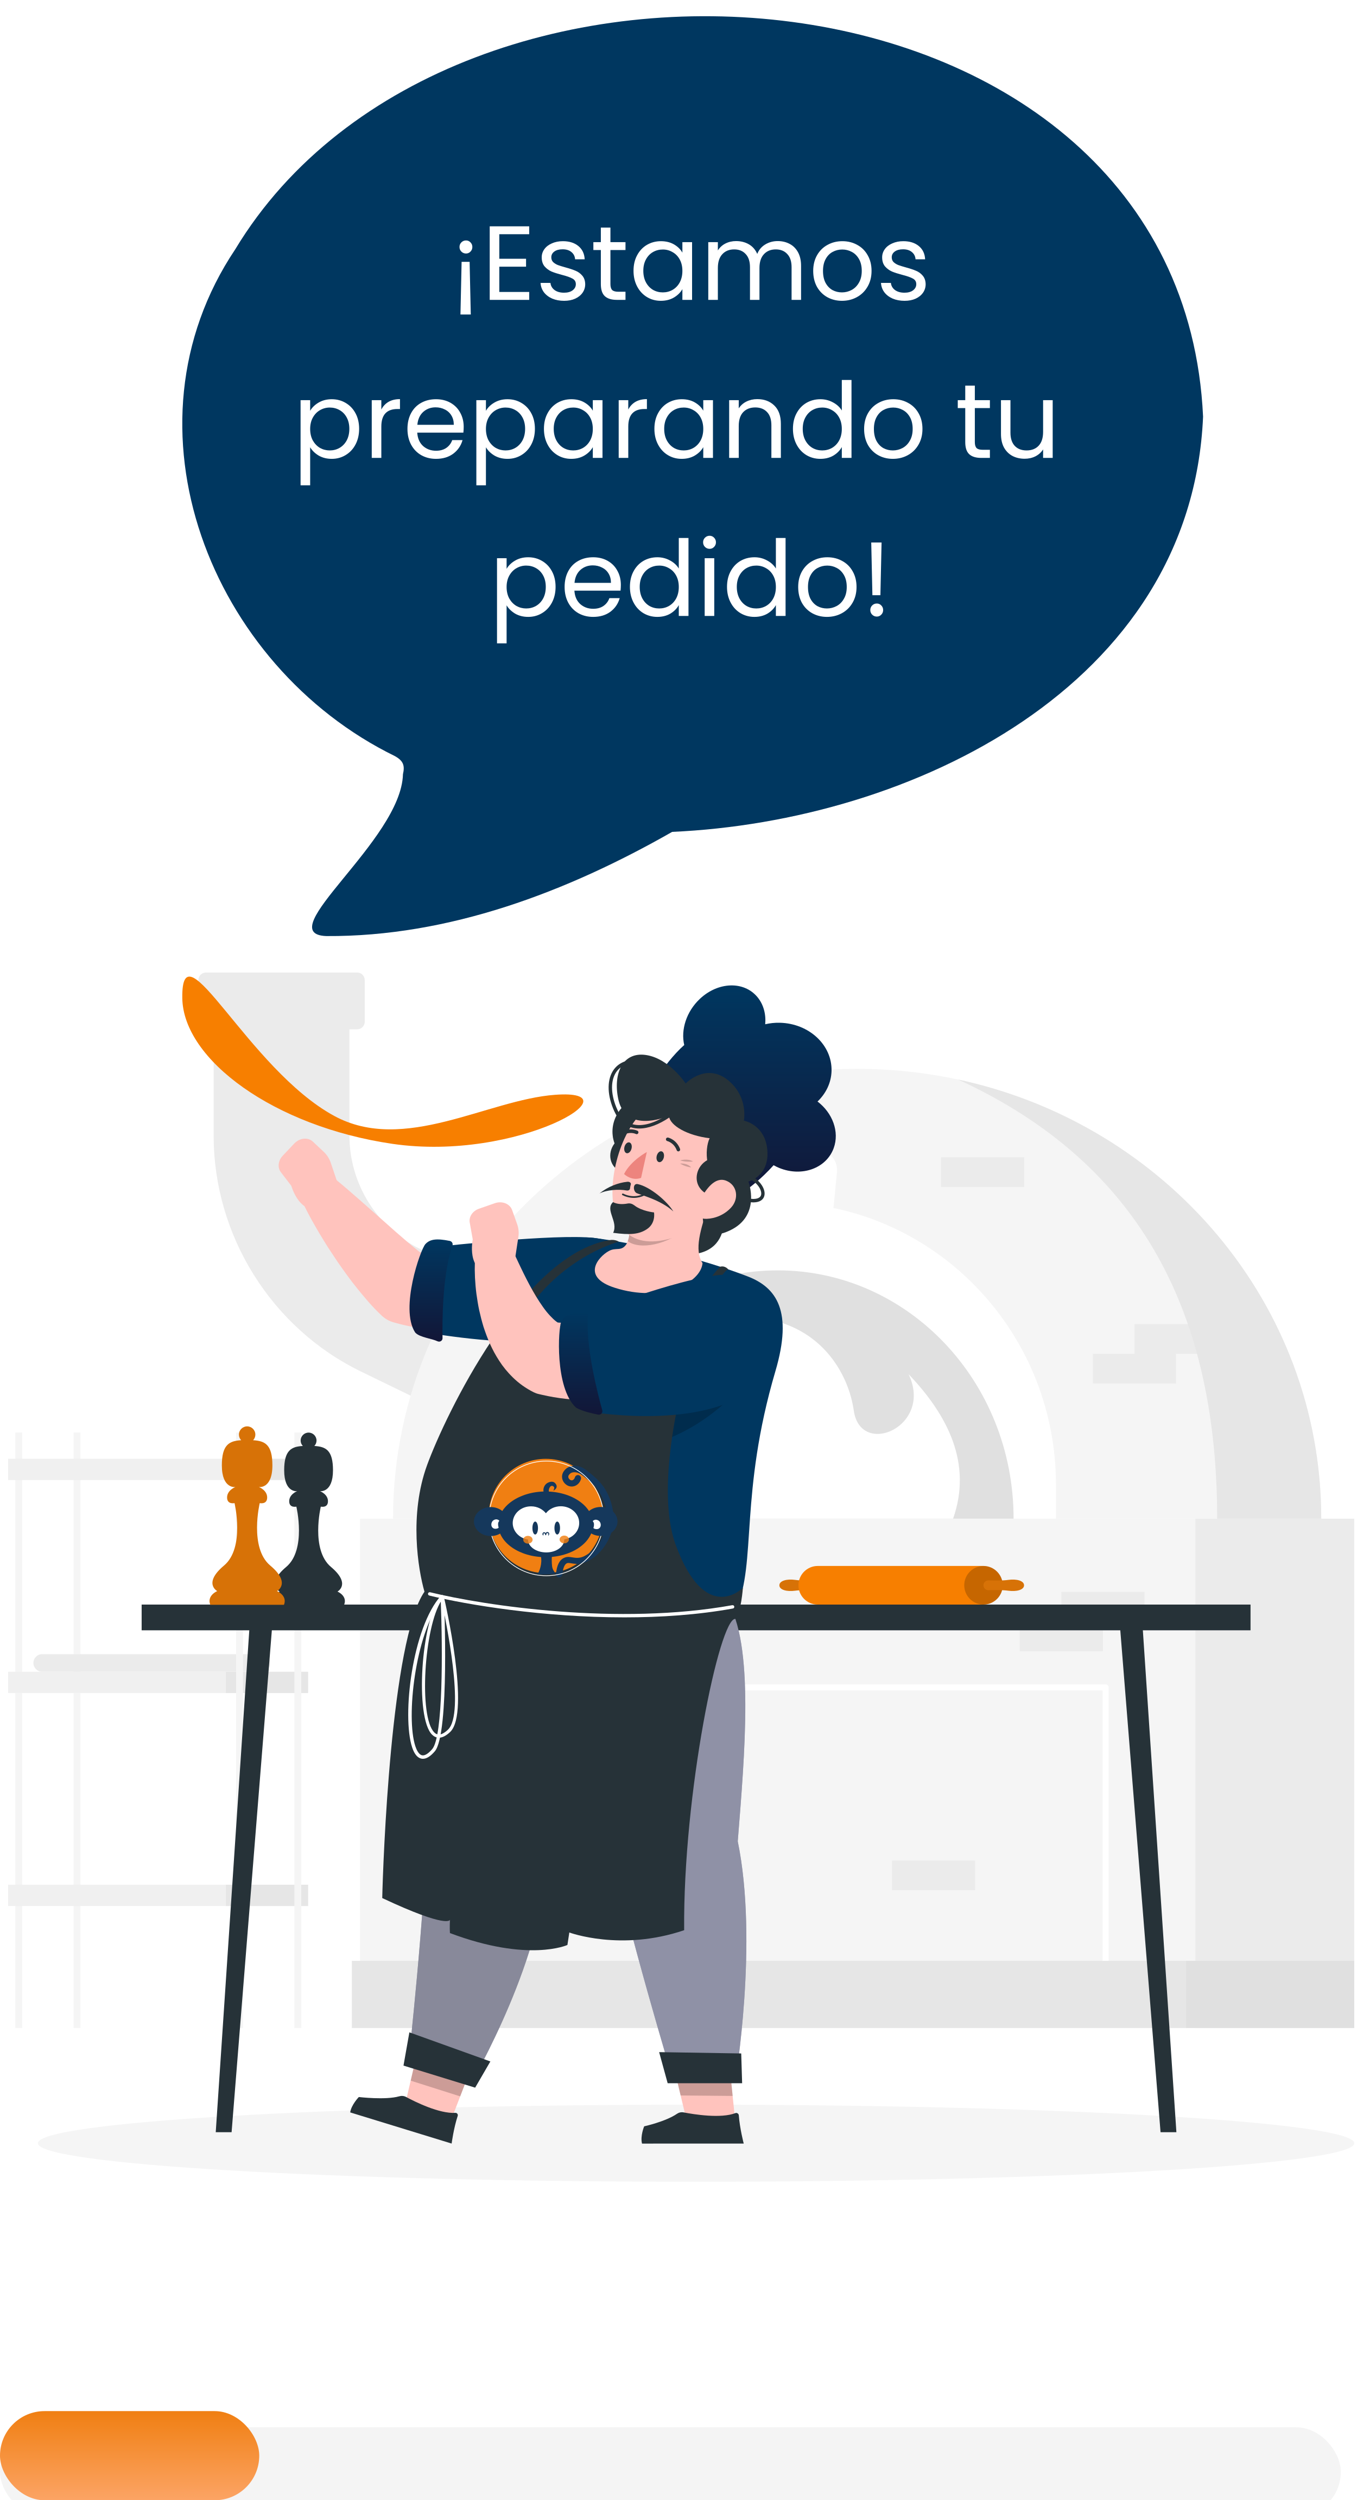 <svg width="335" height="617" viewBox="0 0 335 617" fill="none" xmlns="http://www.w3.org/2000/svg">
<g filter="url(#filter0_i_938_857)">
<rect y="595" width="331" height="22" rx="11" fill="#F4F4F4"/>
</g>
<rect y="595" width="64" height="22" rx="11" fill="url(#paint0_linear_938_857)"/>
<g filter="url(#filter1_d_938_857)">
<path d="M297 98.818C291.632 -16.92 111.745 -31.403 58.066 57.538C28.607 101.498 52.06 160.388 97.495 182.591C99.54 183.739 99.987 184.888 99.476 187.057C99.092 203.391 66.502 226.487 80.56 226.998C110.787 227.189 139.99 216.087 165.935 201.285C224.853 198.669 294.124 165.364 297 98.818Z" fill="#003760"/>
</g>
<path d="M115.049 59.336C115.483 59.336 115.847 59.492 116.141 59.804C116.453 60.116 116.609 60.497 116.609 60.948C116.609 61.399 116.453 61.78 116.141 62.092C115.847 62.404 115.483 62.56 115.049 62.56C114.599 62.56 114.217 62.404 113.905 62.092C113.593 61.78 113.437 61.399 113.437 60.948C113.437 60.497 113.593 60.116 113.905 59.804C114.217 59.492 114.599 59.336 115.049 59.336ZM113.957 64.614H115.933L116.219 77.614H113.671L113.957 64.614ZM123.262 57.802V63.86H129.866V65.81H123.262V72.05H130.646V74H120.896V55.852H130.646V57.802H123.262ZM139.27 74.234C138.178 74.234 137.198 74.052 136.332 73.688C135.465 73.307 134.78 72.787 134.278 72.128C133.775 71.452 133.498 70.681 133.446 69.814H135.89C135.959 70.525 136.288 71.105 136.878 71.556C137.484 72.007 138.273 72.232 139.244 72.232C140.145 72.232 140.856 72.033 141.376 71.634C141.896 71.235 142.156 70.733 142.156 70.126C142.156 69.502 141.878 69.043 141.324 68.748C140.769 68.436 139.911 68.133 138.75 67.838C137.692 67.561 136.826 67.283 136.15 67.006C135.491 66.711 134.919 66.287 134.434 65.732C133.966 65.16 133.732 64.415 133.732 63.496C133.732 62.768 133.948 62.101 134.382 61.494C134.815 60.887 135.43 60.411 136.228 60.064C137.025 59.7 137.935 59.518 138.958 59.518C140.535 59.518 141.809 59.917 142.78 60.714C143.75 61.511 144.27 62.603 144.34 63.99H141.974C141.922 63.245 141.618 62.647 141.064 62.196C140.526 61.745 139.798 61.52 138.88 61.52C138.03 61.52 137.354 61.702 136.852 62.066C136.349 62.43 136.098 62.907 136.098 63.496C136.098 63.964 136.245 64.354 136.54 64.666C136.852 64.961 137.233 65.203 137.684 65.394C138.152 65.567 138.793 65.767 139.608 65.992C140.63 66.269 141.462 66.547 142.104 66.824C142.745 67.084 143.291 67.483 143.742 68.02C144.21 68.557 144.452 69.259 144.47 70.126C144.47 70.906 144.253 71.608 143.82 72.232C143.386 72.856 142.771 73.35 141.974 73.714C141.194 74.061 140.292 74.234 139.27 74.234ZM150.696 61.702V70.1C150.696 70.793 150.843 71.287 151.138 71.582C151.432 71.859 151.944 71.998 152.672 71.998H154.414V74H152.282C150.964 74 149.976 73.697 149.318 73.09C148.659 72.483 148.33 71.487 148.33 70.1V61.702H146.484V59.752H148.33V56.164H150.696V59.752H154.414V61.702H150.696ZM156.396 66.824C156.396 65.368 156.691 64.094 157.28 63.002C157.87 61.893 158.676 61.035 159.698 60.428C160.738 59.821 161.891 59.518 163.156 59.518C164.404 59.518 165.488 59.787 166.406 60.324C167.325 60.861 168.01 61.537 168.46 62.352V59.752H170.852V74H168.46V71.348C167.992 72.18 167.29 72.873 166.354 73.428C165.436 73.965 164.361 74.234 163.13 74.234C161.865 74.234 160.721 73.922 159.698 73.298C158.676 72.674 157.87 71.799 157.28 70.672C156.691 69.545 156.396 68.263 156.396 66.824ZM168.46 66.85C168.46 65.775 168.244 64.839 167.81 64.042C167.377 63.245 166.788 62.638 166.042 62.222C165.314 61.789 164.508 61.572 163.624 61.572C162.74 61.572 161.934 61.78 161.206 62.196C160.478 62.612 159.898 63.219 159.464 64.016C159.031 64.813 158.814 65.749 158.814 66.824C158.814 67.916 159.031 68.869 159.464 69.684C159.898 70.481 160.478 71.097 161.206 71.53C161.934 71.946 162.74 72.154 163.624 72.154C164.508 72.154 165.314 71.946 166.042 71.53C166.788 71.097 167.377 70.481 167.81 69.684C168.244 68.869 168.46 67.925 168.46 66.85ZM191.985 59.492C193.094 59.492 194.082 59.726 194.949 60.194C195.815 60.645 196.5 61.329 197.003 62.248C197.505 63.167 197.757 64.285 197.757 65.602V74H195.417V65.94C195.417 64.519 195.061 63.435 194.351 62.69C193.657 61.927 192.713 61.546 191.517 61.546C190.286 61.546 189.307 61.945 188.579 62.742C187.851 63.522 187.487 64.657 187.487 66.148V74H185.147V65.94C185.147 64.519 184.791 63.435 184.081 62.69C183.387 61.927 182.443 61.546 181.247 61.546C180.016 61.546 179.037 61.945 178.309 62.742C177.581 63.522 177.217 64.657 177.217 66.148V74H174.851V59.752H177.217V61.806C177.685 61.061 178.309 60.489 179.089 60.09C179.886 59.691 180.761 59.492 181.715 59.492C182.911 59.492 183.968 59.761 184.887 60.298C185.805 60.835 186.49 61.624 186.941 62.664C187.339 61.659 187.998 60.879 188.917 60.324C189.835 59.769 190.858 59.492 191.985 59.492ZM207.852 74.234C206.517 74.234 205.304 73.931 204.212 73.324C203.137 72.717 202.288 71.859 201.664 70.75C201.057 69.623 200.754 68.323 200.754 66.85C200.754 65.394 201.066 64.111 201.69 63.002C202.331 61.875 203.198 61.017 204.29 60.428C205.382 59.821 206.604 59.518 207.956 59.518C209.308 59.518 210.53 59.821 211.622 60.428C212.714 61.017 213.572 61.867 214.196 62.976C214.837 64.085 215.158 65.377 215.158 66.85C215.158 68.323 214.828 69.623 214.17 70.75C213.528 71.859 212.653 72.717 211.544 73.324C210.434 73.931 209.204 74.234 207.852 74.234ZM207.852 72.154C208.701 72.154 209.498 71.955 210.244 71.556C210.989 71.157 211.587 70.559 212.038 69.762C212.506 68.965 212.74 67.994 212.74 66.85C212.74 65.706 212.514 64.735 212.064 63.938C211.613 63.141 211.024 62.551 210.296 62.17C209.568 61.771 208.779 61.572 207.93 61.572C207.063 61.572 206.266 61.771 205.538 62.17C204.827 62.551 204.255 63.141 203.822 63.938C203.388 64.735 203.172 65.706 203.172 66.85C203.172 68.011 203.38 68.991 203.796 69.788C204.229 70.585 204.801 71.183 205.512 71.582C206.222 71.963 207.002 72.154 207.852 72.154ZM223.313 74.234C222.221 74.234 221.241 74.052 220.375 73.688C219.508 73.307 218.823 72.787 218.321 72.128C217.818 71.452 217.541 70.681 217.489 69.814H219.933C220.002 70.525 220.331 71.105 220.921 71.556C221.527 72.007 222.316 72.232 223.287 72.232C224.188 72.232 224.899 72.033 225.419 71.634C225.939 71.235 226.199 70.733 226.199 70.126C226.199 69.502 225.921 69.043 225.367 68.748C224.812 68.436 223.954 68.133 222.793 67.838C221.735 67.561 220.869 67.283 220.193 67.006C219.534 66.711 218.962 66.287 218.477 65.732C218.009 65.16 217.775 64.415 217.775 63.496C217.775 62.768 217.991 62.101 218.425 61.494C218.858 60.887 219.473 60.411 220.271 60.064C221.068 59.7 221.978 59.518 223.001 59.518C224.578 59.518 225.852 59.917 226.823 60.714C227.793 61.511 228.313 62.603 228.383 63.99H226.017C225.965 63.245 225.661 62.647 225.107 62.196C224.569 61.745 223.841 61.52 222.923 61.52C222.073 61.52 221.397 61.702 220.895 62.066C220.392 62.43 220.141 62.907 220.141 63.496C220.141 63.964 220.288 64.354 220.583 64.666C220.895 64.961 221.276 65.203 221.727 65.394C222.195 65.567 222.836 65.767 223.651 65.992C224.673 66.269 225.505 66.547 226.147 66.824C226.788 67.084 227.334 67.483 227.785 68.02C228.253 68.557 228.495 69.259 228.513 70.126C228.513 70.906 228.296 71.608 227.863 72.232C227.429 72.856 226.814 73.35 226.017 73.714C225.237 74.061 224.335 74.234 223.313 74.234ZM76.568 101.378C77.036 100.563 77.73 99.887 78.648 99.35C79.584 98.795 80.668 98.518 81.898 98.518C83.163 98.518 84.308 98.821 85.33 99.428C86.37 100.035 87.185 100.893 87.774 102.002C88.364 103.094 88.658 104.368 88.658 105.824C88.658 107.263 88.364 108.545 87.774 109.672C87.185 110.799 86.37 111.674 85.33 112.298C84.308 112.922 83.163 113.234 81.898 113.234C80.685 113.234 79.61 112.965 78.674 112.428C77.755 111.873 77.053 111.189 76.568 110.374V119.76H74.202V98.752H76.568V101.378ZM86.24 105.824C86.24 104.749 86.023 103.813 85.59 103.016C85.157 102.219 84.567 101.612 83.822 101.196C83.094 100.78 82.288 100.572 81.404 100.572C80.537 100.572 79.731 100.789 78.986 101.222C78.258 101.638 77.669 102.253 77.218 103.068C76.785 103.865 76.568 104.793 76.568 105.85C76.568 106.925 76.785 107.869 77.218 108.684C77.669 109.481 78.258 110.097 78.986 110.53C79.731 110.946 80.537 111.154 81.404 111.154C82.288 111.154 83.094 110.946 83.822 110.53C84.567 110.097 85.157 109.481 85.59 108.684C86.023 107.869 86.24 106.916 86.24 105.824ZM94.138 101.066C94.555 100.251 95.144 99.619 95.906 99.168C96.686 98.717 97.631 98.492 98.74 98.492V100.936H98.117C95.465 100.936 94.138 102.375 94.138 105.252V113H91.772V98.752H94.138V101.066ZM114.472 105.33C114.472 105.781 114.446 106.257 114.394 106.76H103.006C103.092 108.164 103.569 109.265 104.436 110.062C105.32 110.842 106.386 111.232 107.634 111.232C108.656 111.232 109.506 110.998 110.182 110.53C110.875 110.045 111.36 109.403 111.638 108.606H114.186C113.804 109.975 113.042 111.093 111.898 111.96C110.754 112.809 109.332 113.234 107.634 113.234C106.282 113.234 105.068 112.931 103.994 112.324C102.936 111.717 102.104 110.859 101.498 109.75C100.891 108.623 100.588 107.323 100.588 105.85C100.588 104.377 100.882 103.085 101.472 101.976C102.061 100.867 102.884 100.017 103.942 99.428C105.016 98.821 106.247 98.518 107.634 98.518C108.986 98.518 110.182 98.813 111.222 99.402C112.262 99.991 113.059 100.806 113.614 101.846C114.186 102.869 114.472 104.03 114.472 105.33ZM112.028 104.836C112.028 103.935 111.828 103.163 111.43 102.522C111.031 101.863 110.485 101.369 109.792 101.04C109.116 100.693 108.362 100.52 107.53 100.52C106.334 100.52 105.311 100.901 104.462 101.664C103.63 102.427 103.153 103.484 103.032 104.836H112.028ZM119.961 101.378C120.429 100.563 121.122 99.887 122.041 99.35C122.977 98.795 124.06 98.518 125.291 98.518C126.556 98.518 127.7 98.821 128.723 99.428C129.763 100.035 130.577 100.893 131.167 102.002C131.756 103.094 132.051 104.368 132.051 105.824C132.051 107.263 131.756 108.545 131.167 109.672C130.577 110.799 129.763 111.674 128.723 112.298C127.7 112.922 126.556 113.234 125.291 113.234C124.077 113.234 123.003 112.965 122.067 112.428C121.148 111.873 120.446 111.189 119.961 110.374V119.76H117.595V98.752H119.961V101.378ZM129.633 105.824C129.633 104.749 129.416 103.813 128.983 103.016C128.549 102.219 127.96 101.612 127.215 101.196C126.487 100.78 125.681 100.572 124.797 100.572C123.93 100.572 123.124 100.789 122.379 101.222C121.651 101.638 121.061 102.253 120.611 103.068C120.177 103.865 119.961 104.793 119.961 105.85C119.961 106.925 120.177 107.869 120.611 108.684C121.061 109.481 121.651 110.097 122.379 110.53C123.124 110.946 123.93 111.154 124.797 111.154C125.681 111.154 126.487 110.946 127.215 110.53C127.96 110.097 128.549 109.481 128.983 108.684C129.416 107.869 129.633 106.916 129.633 105.824ZM134.281 105.824C134.281 104.368 134.576 103.094 135.165 102.002C135.754 100.893 136.56 100.035 137.583 99.428C138.623 98.821 139.776 98.518 141.041 98.518C142.289 98.518 143.372 98.787 144.291 99.324C145.21 99.861 145.894 100.537 146.345 101.352V98.752H148.737V113H146.345V110.348C145.877 111.18 145.175 111.873 144.239 112.428C143.32 112.965 142.246 113.234 141.015 113.234C139.75 113.234 138.606 112.922 137.583 112.298C136.56 111.674 135.754 110.799 135.165 109.672C134.576 108.545 134.281 107.263 134.281 105.824ZM146.345 105.85C146.345 104.775 146.128 103.839 145.695 103.042C145.262 102.245 144.672 101.638 143.927 101.222C143.199 100.789 142.393 100.572 141.509 100.572C140.625 100.572 139.819 100.78 139.091 101.196C138.363 101.612 137.782 102.219 137.349 103.016C136.916 103.813 136.699 104.749 136.699 105.824C136.699 106.916 136.916 107.869 137.349 108.684C137.782 109.481 138.363 110.097 139.091 110.53C139.819 110.946 140.625 111.154 141.509 111.154C142.393 111.154 143.199 110.946 143.927 110.53C144.672 110.097 145.262 109.481 145.695 108.684C146.128 107.869 146.345 106.925 146.345 105.85ZM155.101 101.066C155.517 100.251 156.107 99.619 156.869 99.168C157.649 98.717 158.594 98.492 159.703 98.492V100.936H159.079C156.427 100.936 155.101 102.375 155.101 105.252V113H152.735V98.752H155.101V101.066ZM161.551 105.824C161.551 104.368 161.845 103.094 162.435 102.002C163.024 100.893 163.83 100.035 164.853 99.428C165.893 98.821 167.045 98.518 168.311 98.518C169.559 98.518 170.642 98.787 171.561 99.324C172.479 99.861 173.164 100.537 173.615 101.352V98.752H176.007V113H173.615V110.348C173.147 111.18 172.445 111.873 171.509 112.428C170.59 112.965 169.515 113.234 168.285 113.234C167.019 113.234 165.875 112.922 164.853 112.298C163.83 111.674 163.024 110.799 162.435 109.672C161.845 108.545 161.551 107.263 161.551 105.824ZM173.615 105.85C173.615 104.775 173.398 103.839 172.965 103.042C172.531 102.245 171.942 101.638 171.197 101.222C170.469 100.789 169.663 100.572 168.779 100.572C167.895 100.572 167.089 100.78 166.361 101.196C165.633 101.612 165.052 102.219 164.619 103.016C164.185 103.813 163.969 104.749 163.969 105.824C163.969 106.916 164.185 107.869 164.619 108.684C165.052 109.481 165.633 110.097 166.361 110.53C167.089 110.946 167.895 111.154 168.779 111.154C169.663 111.154 170.469 110.946 171.197 110.53C171.942 110.097 172.531 109.481 172.965 108.684C173.398 107.869 173.615 106.925 173.615 105.85ZM186.947 98.492C188.68 98.492 190.084 99.021 191.159 100.078C192.234 101.118 192.771 102.626 192.771 104.602V113H190.431V104.94C190.431 103.519 190.076 102.435 189.365 101.69C188.654 100.927 187.684 100.546 186.453 100.546C185.205 100.546 184.208 100.936 183.463 101.716C182.735 102.496 182.371 103.631 182.371 105.122V113H180.005V98.752H182.371V100.78C182.839 100.052 183.472 99.489 184.269 99.09C185.084 98.691 185.976 98.492 186.947 98.492ZM195.752 105.824C195.752 104.368 196.046 103.094 196.636 102.002C197.225 100.893 198.031 100.035 199.054 99.428C200.094 98.821 201.255 98.518 202.538 98.518C203.647 98.518 204.678 98.778 205.632 99.298C206.585 99.801 207.313 100.468 207.816 101.3V93.76H210.208V113H207.816V110.322C207.348 111.171 206.654 111.873 205.736 112.428C204.817 112.965 203.742 113.234 202.512 113.234C201.246 113.234 200.094 112.922 199.054 112.298C198.031 111.674 197.225 110.799 196.636 109.672C196.046 108.545 195.752 107.263 195.752 105.824ZM207.816 105.85C207.816 104.775 207.599 103.839 207.166 103.042C206.732 102.245 206.143 101.638 205.398 101.222C204.67 100.789 203.864 100.572 202.98 100.572C202.096 100.572 201.29 100.78 200.562 101.196C199.834 101.612 199.253 102.219 198.82 103.016C198.386 103.813 198.17 104.749 198.17 105.824C198.17 106.916 198.386 107.869 198.82 108.684C199.253 109.481 199.834 110.097 200.562 110.53C201.29 110.946 202.096 111.154 202.98 111.154C203.864 111.154 204.67 110.946 205.398 110.53C206.143 110.097 206.732 109.481 207.166 108.684C207.599 107.869 207.816 106.925 207.816 105.85ZM220.42 113.234C219.085 113.234 217.872 112.931 216.78 112.324C215.705 111.717 214.856 110.859 214.232 109.75C213.625 108.623 213.322 107.323 213.322 105.85C213.322 104.394 213.634 103.111 214.258 102.002C214.899 100.875 215.766 100.017 216.858 99.428C217.95 98.821 219.172 98.518 220.524 98.518C221.876 98.518 223.098 98.821 224.19 99.428C225.282 100.017 226.14 100.867 226.764 101.976C227.405 103.085 227.726 104.377 227.726 105.85C227.726 107.323 227.397 108.623 226.738 109.75C226.097 110.859 225.221 111.717 224.112 112.324C223.003 112.931 221.772 113.234 220.42 113.234ZM220.42 111.154C221.269 111.154 222.067 110.955 222.812 110.556C223.557 110.157 224.155 109.559 224.606 108.762C225.074 107.965 225.308 106.994 225.308 105.85C225.308 104.706 225.083 103.735 224.632 102.938C224.181 102.141 223.592 101.551 222.864 101.17C222.136 100.771 221.347 100.572 220.498 100.572C219.631 100.572 218.834 100.771 218.106 101.17C217.395 101.551 216.823 102.141 216.39 102.938C215.957 103.735 215.74 104.706 215.74 105.85C215.74 107.011 215.948 107.991 216.364 108.788C216.797 109.585 217.369 110.183 218.08 110.582C218.791 110.963 219.571 111.154 220.42 111.154ZM240.655 100.702V109.1C240.655 109.793 240.802 110.287 241.097 110.582C241.391 110.859 241.903 110.998 242.631 110.998H244.373V113H242.241C240.923 113 239.935 112.697 239.277 112.09C238.618 111.483 238.289 110.487 238.289 109.1V100.702H236.443V98.752H238.289V95.164H240.655V98.752H244.373V100.702H240.655ZM259.875 98.752V113H257.509V110.894C257.059 111.622 256.426 112.194 255.611 112.61C254.814 113.009 253.93 113.208 252.959 113.208C251.85 113.208 250.853 112.983 249.969 112.532C249.085 112.064 248.383 111.371 247.863 110.452C247.361 109.533 247.109 108.415 247.109 107.098V98.752H249.449V106.786C249.449 108.19 249.805 109.273 250.515 110.036C251.226 110.781 252.197 111.154 253.427 111.154C254.693 111.154 255.689 110.764 256.417 109.984C257.145 109.204 257.509 108.069 257.509 106.578V98.752H259.875ZM125.064 140.378C125.532 139.563 126.226 138.887 127.144 138.35C128.08 137.795 129.164 137.518 130.394 137.518C131.66 137.518 132.804 137.821 133.826 138.428C134.866 139.035 135.681 139.893 136.27 141.002C136.86 142.094 137.154 143.368 137.154 144.824C137.154 146.263 136.86 147.545 136.27 148.672C135.681 149.799 134.866 150.674 133.826 151.298C132.804 151.922 131.66 152.234 130.394 152.234C129.181 152.234 128.106 151.965 127.17 151.428C126.252 150.873 125.55 150.189 125.064 149.374V158.76H122.698V137.752H125.064V140.378ZM134.736 144.824C134.736 143.749 134.52 142.813 134.086 142.016C133.653 141.219 133.064 140.612 132.318 140.196C131.59 139.78 130.784 139.572 129.9 139.572C129.034 139.572 128.228 139.789 127.482 140.222C126.754 140.638 126.165 141.253 125.714 142.068C125.281 142.865 125.064 143.793 125.064 144.85C125.064 145.925 125.281 146.869 125.714 147.684C126.165 148.481 126.754 149.097 127.482 149.53C128.228 149.946 129.034 150.154 129.9 150.154C130.784 150.154 131.59 149.946 132.318 149.53C133.064 149.097 133.653 148.481 134.086 147.684C134.52 146.869 134.736 145.916 134.736 144.824ZM153.269 144.33C153.269 144.781 153.243 145.257 153.191 145.76H141.803C141.889 147.164 142.366 148.265 143.233 149.062C144.117 149.842 145.183 150.232 146.431 150.232C147.453 150.232 148.303 149.998 148.979 149.53C149.672 149.045 150.157 148.403 150.435 147.606H152.983C152.601 148.975 151.839 150.093 150.695 150.96C149.551 151.809 148.129 152.234 146.431 152.234C145.079 152.234 143.865 151.931 142.791 151.324C141.733 150.717 140.901 149.859 140.295 148.75C139.688 147.623 139.385 146.323 139.385 144.85C139.385 143.377 139.679 142.085 140.269 140.976C140.858 139.867 141.681 139.017 142.739 138.428C143.813 137.821 145.044 137.518 146.431 137.518C147.783 137.518 148.979 137.813 150.019 138.402C151.059 138.991 151.856 139.806 152.411 140.846C152.983 141.869 153.269 143.03 153.269 144.33ZM150.825 143.836C150.825 142.935 150.625 142.163 150.227 141.522C149.828 140.863 149.282 140.369 148.589 140.04C147.913 139.693 147.159 139.52 146.327 139.52C145.131 139.52 144.108 139.901 143.259 140.664C142.427 141.427 141.95 142.484 141.829 143.836H150.825ZM155.508 144.824C155.508 143.368 155.802 142.094 156.392 141.002C156.981 139.893 157.787 139.035 158.81 138.428C159.85 137.821 161.011 137.518 162.294 137.518C163.403 137.518 164.434 137.778 165.388 138.298C166.341 138.801 167.069 139.468 167.572 140.3V132.76H169.964V152H167.572V149.322C167.104 150.171 166.41 150.873 165.492 151.428C164.573 151.965 163.498 152.234 162.268 152.234C161.002 152.234 159.85 151.922 158.81 151.298C157.787 150.674 156.981 149.799 156.392 148.672C155.802 147.545 155.508 146.263 155.508 144.824ZM167.572 144.85C167.572 143.775 167.355 142.839 166.922 142.042C166.488 141.245 165.899 140.638 165.154 140.222C164.426 139.789 163.62 139.572 162.736 139.572C161.852 139.572 161.046 139.78 160.318 140.196C159.59 140.612 159.009 141.219 158.576 142.016C158.142 142.813 157.926 143.749 157.926 144.824C157.926 145.916 158.142 146.869 158.576 147.684C159.009 148.481 159.59 149.097 160.318 149.53C161.046 149.946 161.852 150.154 162.736 150.154C163.62 150.154 164.426 149.946 165.154 149.53C165.899 149.097 166.488 148.481 166.922 147.684C167.355 146.869 167.572 145.925 167.572 144.85ZM175.184 135.438C174.733 135.438 174.352 135.282 174.04 134.97C173.728 134.658 173.572 134.277 173.572 133.826C173.572 133.375 173.728 132.994 174.04 132.682C174.352 132.37 174.733 132.214 175.184 132.214C175.617 132.214 175.981 132.37 176.276 132.682C176.588 132.994 176.744 133.375 176.744 133.826C176.744 134.277 176.588 134.658 176.276 134.97C175.981 135.282 175.617 135.438 175.184 135.438ZM176.328 137.752V152H173.962V137.752H176.328ZM179.476 144.824C179.476 143.368 179.771 142.094 180.36 141.002C180.95 139.893 181.756 139.035 182.778 138.428C183.818 137.821 184.98 137.518 186.262 137.518C187.372 137.518 188.403 137.778 189.356 138.298C190.31 138.801 191.038 139.468 191.54 140.3V132.76H193.932V152H191.54V149.322C191.072 150.171 190.379 150.873 189.46 151.428C188.542 151.965 187.467 152.234 186.236 152.234C184.971 152.234 183.818 151.922 182.778 151.298C181.756 150.674 180.95 149.799 180.36 148.672C179.771 147.545 179.476 146.263 179.476 144.824ZM191.54 144.85C191.54 143.775 191.324 142.839 190.89 142.042C190.457 141.245 189.868 140.638 189.122 140.222C188.394 139.789 187.588 139.572 186.704 139.572C185.82 139.572 185.014 139.78 184.286 140.196C183.558 140.612 182.978 141.219 182.544 142.016C182.111 142.813 181.894 143.749 181.894 144.824C181.894 145.916 182.111 146.869 182.544 147.684C182.978 148.481 183.558 149.097 184.286 149.53C185.014 149.946 185.82 150.154 186.704 150.154C187.588 150.154 188.394 149.946 189.122 149.53C189.868 149.097 190.457 148.481 190.89 147.684C191.324 146.869 191.54 145.925 191.54 144.85ZM204.145 152.234C202.81 152.234 201.597 151.931 200.505 151.324C199.43 150.717 198.581 149.859 197.957 148.75C197.35 147.623 197.047 146.323 197.047 144.85C197.047 143.394 197.359 142.111 197.983 141.002C198.624 139.875 199.491 139.017 200.583 138.428C201.675 137.821 202.897 137.518 204.249 137.518C205.601 137.518 206.823 137.821 207.915 138.428C209.007 139.017 209.865 139.867 210.489 140.976C211.13 142.085 211.451 143.377 211.451 144.85C211.451 146.323 211.121 147.623 210.463 148.75C209.821 149.859 208.946 150.717 207.837 151.324C206.727 151.931 205.497 152.234 204.145 152.234ZM204.145 150.154C204.994 150.154 205.791 149.955 206.537 149.556C207.282 149.157 207.88 148.559 208.331 147.762C208.799 146.965 209.033 145.994 209.033 144.85C209.033 143.706 208.807 142.735 208.357 141.938C207.906 141.141 207.317 140.551 206.589 140.17C205.861 139.771 205.072 139.572 204.223 139.572C203.356 139.572 202.559 139.771 201.831 140.17C201.12 140.551 200.548 141.141 200.115 141.938C199.681 142.735 199.465 143.706 199.465 144.85C199.465 146.011 199.673 146.991 200.089 147.788C200.522 148.585 201.094 149.183 201.805 149.582C202.515 149.963 203.295 150.154 204.145 150.154ZM217.63 133.878L217.344 146.878H215.368L215.082 133.878H217.63ZM216.46 152.156C216.009 152.156 215.628 152 215.316 151.688C215.004 151.376 214.848 150.995 214.848 150.544C214.848 150.093 215.004 149.712 215.316 149.4C215.628 149.088 216.009 148.932 216.46 148.932C216.893 148.932 217.257 149.088 217.552 149.4C217.864 149.712 218.02 150.093 218.02 150.544C218.02 150.995 217.864 151.376 217.552 151.688C217.257 152 216.893 152.156 216.46 152.156Z" fill="white"/>
<path d="M107.169 347.237L89.077 338.442C67.012 327.715 52.749 304.9 52.749 280.313V246.997H86.269V280.313C86.269 292.115 93.116 303.06 103.7 308.21L121.792 317.005L107.169 347.237Z" fill="#EBEBEB"/>
<path d="M88.188 254.003H50.83C49.808 254.003 48.978 253.172 48.978 252.147V241.856C48.978 240.832 49.808 240 50.83 240H88.188C89.211 240 90.04 240.832 90.04 241.856V252.147C90.04 253.172 89.211 254.003 88.188 254.003Z" fill="#EBEBEB"/>
<path d="M88.875 500.462H295.082V374.779H88.875L88.875 500.462Z" fill="#F5F5F5"/>
<path d="M272.942 490.948H111.024C110.605 490.948 110.27 490.612 110.27 490.192V416.413C110.27 415.993 110.605 415.657 111.024 415.657H272.942C273.361 415.657 273.696 415.993 273.696 416.413V490.192C273.696 490.612 273.361 490.948 272.942 490.948ZM111.778 489.436H272.196V417.16H111.778V489.436Z" fill="white"/>
<path d="M86.857 500.465H292.737V483.891H86.857V500.465Z" fill="#E6E6E6"/>
<path d="M334.317 374.773H295.082V500.457H334.317V374.773Z" fill="#EBEBEB"/>
<path d="M334.317 483.883H292.736V500.457H334.317V483.883Z" fill="#E0E0E0"/>
<path d="M211.601 263.764C148.323 263.764 97.029 313.468 97.029 374.773H326.172C326.172 313.468 274.878 263.764 211.601 263.764Z" fill="#F5F5F5"/>
<path d="M300.596 326.757H280.065V334.082H300.596V326.757Z" fill="#EBEBEB"/>
<path d="M290.331 334.082H269.8V341.407H290.331V334.082Z" fill="#EBEBEB"/>
<path d="M161.036 306.597H140.505V313.922H161.036V306.597Z" fill="#EBEBEB"/>
<path d="M252.847 285.596H232.316V292.921H252.847V285.596Z" fill="#EBEBEB"/>
<path d="M150.77 313.922H130.239V321.247H150.77V313.922Z" fill="#EBEBEB"/>
<path d="M123.284 374.773V366.373C123.284 327.95 154.105 296.693 191.983 296.693C229.861 296.693 260.682 327.95 260.682 366.373V374.773H123.284Z" fill="white"/>
<path d="M191.983 313.493C159.812 313.493 133.734 340.928 133.734 374.773H250.224C250.232 340.928 224.154 313.493 191.983 313.493Z" fill="#E0E0E0"/>
<path d="M236.506 266.393C282.236 287.369 300.479 324.934 300.479 374.773H326.172C326.172 321.759 287.808 277.415 236.506 266.393Z" fill="#E6E6E6"/>
<path d="M201.938 305.337H182.028C180.251 305.337 178.751 303.69 178.533 301.489L177.352 289.318C177.1 286.714 178.734 284.429 180.846 284.429H203.12C205.232 284.429 206.866 286.722 206.614 289.318L205.433 301.489C205.215 303.682 203.715 305.337 201.938 305.337Z" fill="white"/>
<path d="M163.248 374.773C155.882 366.566 163.399 344.095 170.463 335.729C167.153 355.553 177.829 361.711 184.6 354.428C191.371 347.145 189.26 332.587 184.6 324.934C202.793 325.867 209.547 339.391 210.771 348.085C212.422 359.846 230.472 352.008 224.305 339.122C233.933 349.203 240.093 361.139 235.282 374.773C203.707 374.773 163.248 374.773 163.248 374.773Z" fill="white"/>
<path d="M282.546 392.842H262.015V400.167H282.546V392.842Z" fill="#EBEBEB"/>
<path d="M240.738 459.128H220.207V466.453H240.738V459.128Z" fill="#EBEBEB"/>
<path d="M272.28 400.167H251.749V407.492H272.28V400.167Z" fill="#EBEBEB"/>
<path d="M127.344 449.637H147.875V442.312H127.344V449.637Z" fill="#EBEBEB"/>
<path d="M147.869 449.637H168.4V442.312H147.869V449.637Z" fill="#EBEBEB"/>
<path d="M137.606 456.966H158.137V449.641H137.606V456.966Z" fill="#EBEBEB"/>
<path d="M5.469 353.52H3.777V500.457H5.469V353.52Z" fill="#F5F5F5"/>
<path d="M19.858 353.52H18.165V500.457H19.858V353.52Z" fill="#F5F5F5"/>
<path d="M55.699 359.989H2V365.247H55.699V359.989Z" fill="#F0F0F0"/>
<path d="M76.062 359.989H55.707V365.247H76.062V359.989Z" fill="#E6E6E6"/>
<path d="M55.699 412.549H2V417.807H55.699V412.549Z" fill="#F0F0F0"/>
<path d="M76.062 412.549H55.707V417.807H76.062V412.549Z" fill="#E6E6E6"/>
<path d="M55.699 465.1H2V470.359H55.699V465.1Z" fill="#F0F0F0"/>
<path d="M76.062 465.1H55.707V470.359H76.062V465.1Z" fill="#E6E6E6"/>
<path d="M64.548 408.206H10.405C9.215 408.206 8.243 409.18 8.243 410.373C8.243 411.566 9.215 412.54 10.405 412.54H64.548C65.738 412.54 66.71 411.566 66.71 410.373C66.719 409.18 65.738 408.206 64.548 408.206Z" fill="#EBEBEB"/>
<path d="M59.981 353.52H58.288V500.457H59.981V353.52Z" fill="#F5F5F5"/>
<path d="M74.37 353.52H72.677V500.457H74.37V353.52Z" fill="#F5F5F5"/>
<path d="M171.837 538.4C261.573 538.4 334.317 534.143 334.317 528.891C334.317 523.64 261.573 519.382 171.837 519.382C82.102 519.382 9.358 523.64 9.358 528.891C9.358 534.143 82.102 538.4 171.837 538.4Z" fill="#F5F5F5"/>
<path d="M308.716 395.967H34.967V402.317H308.716V395.967Z" fill="#263238"/>
<path d="M57.174 526.17H53.26L61.64 400.822H67.23L57.174 526.17Z" fill="#263238"/>
<path d="M286.501 526.17H290.414L282.034 400.822H276.445L286.501 526.17Z" fill="#263238"/>
<path d="M196.273 389.876C197.84 390.095 199.667 390.036 201.184 390.002C201.863 389.986 202.416 390.532 202.416 391.212C202.416 391.892 201.863 392.438 201.184 392.422C199.667 392.388 197.84 392.329 196.273 392.548C194.245 392.825 192.402 392.338 192.402 391.212C192.402 390.086 194.254 389.591 196.273 389.876Z" fill="#D77207"/>
<path d="M242.782 386.441H201.863C199.248 386.441 197.111 388.583 197.111 391.204C197.111 393.824 199.248 395.967 201.863 395.967H242.782C245.397 395.967 247.534 393.824 247.534 391.204C247.534 388.583 245.397 386.441 242.782 386.441Z" fill="#F77F00"/>
<path opacity="0.2" d="M242.791 386.441C240.176 386.441 238.039 388.583 238.039 391.204C238.039 393.824 240.176 395.967 242.791 395.967C245.405 395.967 247.542 393.824 247.542 391.204C247.542 388.583 245.397 386.441 242.791 386.441Z" fill="black"/>
<path d="M248.933 389.876C247.366 390.095 245.539 390.036 244.023 390.002C243.344 389.986 242.791 390.532 242.791 391.212C242.791 391.892 243.344 392.438 244.023 392.422C245.539 392.388 247.366 392.329 248.933 392.548C250.961 392.825 252.805 392.338 252.805 391.212C252.805 390.086 250.961 389.591 248.933 389.876Z" fill="#D77207"/>
<path d="M83.311 392.758C83.311 392.758 86.755 390.918 81.702 386.676C76.649 382.434 79.196 371.799 79.196 371.799C79.196 371.799 80.965 372.211 80.965 370.464C80.965 368.716 78.987 367.977 78.987 367.977C78.987 367.977 82.205 368.481 82.205 362.819C82.205 357.914 80.478 356.99 77.604 356.83C77.931 356.477 78.141 356.007 78.141 355.494C78.141 354.411 77.261 353.529 76.18 353.529C75.099 353.529 74.219 354.411 74.219 355.494C74.219 356.015 74.428 356.486 74.755 356.83C71.881 356.99 70.154 357.922 70.154 362.819C70.154 368.489 73.372 367.977 73.372 367.977C73.372 367.977 71.395 368.716 71.395 370.464C71.395 372.211 73.163 371.799 73.163 371.799C73.163 371.799 75.71 382.442 70.657 386.676C65.604 390.918 69.048 392.758 69.048 392.758C69.048 392.758 66.517 393.808 67.397 396.025H84.954C85.842 393.808 83.311 392.758 83.311 392.758Z" fill="#263238"/>
<path d="M68.386 392.64C68.386 392.64 71.956 390.733 66.719 386.34C61.481 381.947 64.121 370.926 64.121 370.926C64.121 370.926 65.956 371.354 65.956 369.539C65.956 367.725 63.911 366.961 63.911 366.961C63.911 366.961 67.246 367.481 67.246 361.618C67.246 356.536 65.462 355.578 62.487 355.41C62.83 355.049 63.04 354.562 63.04 354.024C63.04 352.899 62.135 351.991 61.012 351.991C59.889 351.991 58.984 352.899 58.984 354.024C58.984 354.562 59.193 355.049 59.537 355.41C56.562 355.578 54.769 356.536 54.769 361.618C54.769 367.49 58.104 366.961 58.104 366.961C58.104 366.961 56.059 367.725 56.059 369.539C56.059 371.354 57.895 370.926 57.895 370.926C57.895 370.926 60.534 381.955 55.297 386.34C50.059 390.733 53.629 392.64 53.629 392.64C53.629 392.64 51.014 393.724 51.911 396.025H70.104C71.009 393.732 68.386 392.64 68.386 392.64Z" fill="#D77207"/>
<path d="M177.804 293.728L162.552 300.129C162.552 300.129 157.642 310.31 170.312 309.579C182.983 308.865 177.804 293.728 177.804 293.728Z" fill="#263238"/>
<path d="M201.821 271.828C203.899 269.837 205.206 267.2 205.282 264.268C205.441 257.884 199.734 252.567 192.536 252.39C191.279 252.357 190.064 252.491 188.907 252.76C189.125 250.282 188.505 247.879 186.972 246.04C183.645 242.05 177.284 242.251 172.776 246.493C169.424 249.643 168.041 254.146 168.913 257.884C163.424 262.765 159.142 270.972 159.142 270.972L179.161 296.592C179.161 296.592 184.759 294.458 190.977 287.545C191.421 287.789 191.874 288.024 192.36 288.217C197.975 290.502 203.991 288.318 205.81 283.337C207.285 279.296 205.533 274.651 201.821 271.828Z" fill="url(#paint1_linear_938_857)"/>
<path d="M103.515 504.287L116.973 508.571L110.965 524.204L99.711 520.642L103.515 504.287Z" fill="#FFC3BD"/>
<path opacity="0.2" d="M103.515 504.296L116.982 508.58L113.613 517.333L101.387 513.452L103.515 504.296Z" fill="black"/>
<path d="M134.68 458.204C142.046 437.573 154.801 413.33 147.594 392.178L108.342 388.507C108.342 388.507 105.66 430.533 105.359 450.375C105.049 471.006 100.775 509.453 100.775 509.453L116.219 514.25C116.228 514.25 135.284 481.472 134.68 458.204Z" fill="#383B56"/>
<path opacity="0.4" d="M134.68 458.204C142.046 437.573 154.801 413.33 147.594 392.178L108.342 388.507C108.342 388.507 105.66 430.533 105.359 450.375C105.049 471.006 100.775 509.453 100.775 509.453L116.219 514.25C116.228 514.25 135.284 481.472 134.68 458.204Z" fill="white"/>
<path d="M117.3 515.182L99.61 509.739L101.06 501.532L121.055 508.714L117.3 515.182Z" fill="#263238"/>
<path opacity="0.2" d="M137.128 451.677C141.15 441.21 145.86 430.046 148.214 418.958C144.829 415.379 135.142 429.282 137.128 451.677Z" fill="black"/>
<path d="M112.993 522.146C113.119 521.777 112.809 521.373 112.432 521.399C108.459 521.651 102.485 518.685 100.255 517.484C99.711 517.19 99.107 517.156 98.554 517.316C95.16 518.282 88.582 517.492 88.582 517.492C88.582 517.492 86.705 519.433 86.454 521.289L111.493 528.975C111.493 528.975 111.987 525.204 112.993 522.146Z" fill="#263238"/>
<path d="M165.779 507.723L179.924 507.857L181.608 524.565L169.793 524.473L165.779 507.723Z" fill="#FFC3BD"/>
<path d="M182.388 522.003C182.363 521.617 181.919 521.314 181.575 521.449C177.98 522.86 171.301 521.776 168.779 521.289C168.159 521.172 167.589 521.314 167.136 521.625C164.346 523.549 159.024 524.725 159.024 524.725C159.024 524.725 158.019 527.136 158.496 528.984L183.603 528.975C183.595 528.975 182.622 525.229 182.388 522.003Z" fill="#263238"/>
<path opacity="0.2" d="M165.779 507.731L179.932 507.866L180.871 517.224L168.024 517.106L165.779 507.731Z" fill="black"/>
<path d="M182.128 454.39C183.821 433.129 186.318 405.358 179.388 394.891L133.18 390.742C133.18 390.742 146.262 433.776 150.326 453.894C154.549 474.811 166.223 513.46 166.223 513.46L181.508 513.502C181.508 513.511 187.257 479.288 182.128 454.39Z" fill="#44486A"/>
<path opacity="0.4" d="M182.128 454.39C183.821 433.129 186.318 405.358 179.388 394.891L133.18 390.742C133.18 390.742 146.262 433.776 150.326 453.894C154.549 474.811 166.223 513.46 166.223 513.46L181.508 513.502C181.508 513.511 187.257 479.288 182.128 454.39Z" fill="white"/>
<path d="M183.209 514.082H164.823L162.72 506.413L182.983 506.74L183.209 514.082Z" fill="#263238"/>
<path d="M144.753 326.312C142.776 326.648 140.991 326.917 139.105 327.152C137.245 327.404 135.384 327.589 133.524 327.782C129.795 328.127 126.041 328.412 122.245 328.513C120.342 328.572 118.432 328.605 116.504 328.605C114.569 328.58 112.624 328.521 110.647 328.412C108.661 328.286 106.649 328.152 104.563 327.858C102.476 327.572 100.331 327.203 97.959 326.539L97.188 326.329C96.057 326.018 95.043 325.422 94.247 324.674C91.867 322.448 90.049 320.239 88.247 318.029C86.454 315.829 84.853 313.561 83.278 311.301L80.998 307.857C80.261 306.698 79.549 305.522 78.845 304.354C77.445 301.985 76.113 299.633 74.889 297.096C73.666 294.559 74.722 291.502 77.252 290.275C79.079 289.393 81.166 289.696 82.657 290.88L82.75 290.956C84.794 292.602 86.806 294.375 88.783 296.097L94.658 301.288L97.54 303.85L100.406 306.328C102.283 307.932 104.211 309.495 105.887 310.688L102.174 308.823C103.323 308.999 104.772 309.117 106.281 309.15C107.797 309.184 109.398 309.209 111.032 309.167C112.666 309.125 114.342 309.041 116.018 308.932C117.703 308.84 119.404 308.714 121.113 308.571C124.532 308.26 127.993 307.941 131.454 307.546L141.762 306.37L141.946 306.353C147.468 305.723 152.446 309.696 153.075 315.232C153.678 320.566 149.974 325.413 144.753 326.312Z" fill="#FFC3BD"/>
<path d="M83.873 293.526L79.749 297.827C74.101 300.515 71.914 292.627 71.914 292.627L69.333 289.267C68.462 288.125 68.654 286.403 69.794 285.202L72.66 282.177C73.967 280.8 76.02 280.59 77.227 281.715L79.925 284.244C80.713 284.983 81.3 285.899 81.643 286.915L83.873 293.526Z" fill="#FFC3BD"/>
<path d="M146.463 305.471C136.951 304.455 109.121 307.546 109.121 307.546C104.093 313.183 102.526 323.565 106.373 329.025C106.373 329.025 128.655 332.839 137.437 330.109C148.063 326.816 165.712 307.538 146.463 305.471Z" fill="#003760"/>
<path d="M111.703 307.336C111.87 306.857 111.552 306.336 111.032 306.227C107.764 305.564 106.13 305.79 105.007 307.025C103.783 308.378 98.705 322.868 102.451 328.756C102.493 328.824 102.543 328.882 102.602 328.941C103.75 330.05 106.608 330.319 108.007 330.991C108.594 331.268 109.256 330.857 109.247 330.227C109.172 326.27 109.189 314.518 111.703 307.336Z" fill="url(#paint2_linear_938_857)"/>
<path d="M146.463 305.471C158.086 306.924 173.203 310.595 184.583 314.989C191.681 317.727 195.804 323.515 191.422 338.375C182.539 368.515 186.771 385.912 181.793 396.79C181.793 396.79 115.918 405.123 106.096 390.397C105.476 352.428 125.546 321.709 134.496 310.394C137.362 306.782 141.896 304.9 146.463 305.471Z" fill="#003760"/>
<path opacity="0.2" d="M158.714 357.04C177 352.563 185.933 338.282 185.933 338.282L156.075 341.374L158.714 357.04Z" fill="black"/>
<path d="M179.773 313.25C175.122 314.93 159.452 361.148 166.801 381.216C174.159 401.284 183.393 391.834 183.393 391.834C183.393 391.834 182.983 397.915 181.533 399.503C177.62 399.226 168.603 442.722 168.896 476.323C153.267 481.64 140.546 476.886 140.546 476.886L140.077 479.969C140.077 479.969 130.49 484.354 111.074 477.029C110.982 475.911 111.074 473.761 111.074 473.761C111.074 473.761 110.655 476.046 94.364 468.393C94.549 459.901 96.51 404.736 104.789 392.791C103.205 387.281 100.968 373.748 105.443 361.526C109.909 349.295 128.898 309.68 150.418 306.034C151.91 305.782 152.764 306.42 152.764 306.42C152.764 306.42 132.309 311.687 124.624 334.645C137.991 342.062 162.996 341.508 162.996 341.508C162.996 341.508 169.147 321.465 177.787 312.595C179.002 312.242 179.773 313.25 179.773 313.25Z" fill="#263238"/>
<path d="M154.139 399.125C134.144 399.125 115.39 396.042 105.979 393.741C105.753 393.682 105.619 393.455 105.669 393.237C105.728 393.01 105.954 392.875 106.172 392.926C119.722 396.244 152.748 401.183 180.779 396.118C180.997 396.076 181.223 396.227 181.265 396.454C181.307 396.681 181.156 396.899 180.93 396.941C172.24 398.512 163.072 399.125 154.139 399.125Z" fill="white"/>
<path d="M104.412 434.028C104.286 434.028 104.169 434.02 104.043 433.994C103.071 433.801 102.292 432.869 101.747 431.214C99.174 423.469 101.781 401.62 108.87 393.766C108.987 393.64 109.163 393.598 109.323 393.648C109.482 393.707 109.591 393.858 109.599 394.026C109.658 395.404 111.015 427.845 107.345 432.171C106.297 433.406 105.309 434.028 104.412 434.028ZM108.811 395.152C102.526 403.325 100.172 423.805 102.543 430.945C102.853 431.869 103.39 433.003 104.211 433.163C104.864 433.289 105.744 432.759 106.708 431.625C109.398 428.467 109.272 406.996 108.811 395.152Z" fill="white"/>
<path d="M108.359 428.82C107.655 428.82 107.102 428.492 106.7 428.106C102.359 423.948 103.909 399.57 108.887 393.791C108.979 393.682 109.13 393.631 109.272 393.665C109.415 393.699 109.524 393.816 109.557 393.959C109.834 395.127 116.194 422.612 111.124 427.409C110.027 428.45 109.105 428.82 108.359 428.82ZM108.987 394.959C104.697 401.435 103.331 423.796 107.236 427.543C107.554 427.854 108.535 428.786 110.588 426.837C114.879 422.78 110.018 399.637 108.987 394.959Z" fill="white"/>
<path d="M150.259 308.739C152.094 307.706 153.385 308.949 154.667 306.992C155.396 305.53 155.605 303.858 155.203 301.842L174.98 297.189C172.918 303.464 171.31 308.411 173.438 311.704C172.977 316.669 163.365 321.507 151.742 317.778C143.454 315.131 147.619 310.226 150.259 308.739Z" fill="#FFC3BD"/>
<path opacity="0.2" d="M155.312 302.456L169.86 302.733C164.957 307.227 157.952 308.512 154.977 306.303C155.387 305.16 155.522 303.9 155.312 302.456Z" fill="black"/>
<path d="M158.647 270.216C152.982 271.635 149.262 277.776 152.262 283.387C155.262 288.998 160.902 287.369 165.418 283.874L167.178 275.054C167.17 275.054 164.312 268.788 158.647 270.216Z" fill="#263238"/>
<path d="M152.79 281.127C150.385 282.849 149.756 286.445 152.211 288.536C154.667 290.628 157.03 288.805 158.513 286.319L157.709 281.833C157.717 281.825 155.203 279.397 152.79 281.127Z" fill="#263238"/>
<path d="M179.497 287.629C176.547 296.449 174.351 302.372 168.15 304.766C155.823 309.52 150.938 302.96 151.206 293.417C151.44 284.824 156.225 271.845 165.938 270.711C175.499 269.594 182.455 278.817 179.497 287.629Z" fill="#FFC3BD"/>
<path d="M178.818 292.594C173.999 290.62 173.857 283.614 175.189 280.884C169.809 280.254 165.343 277.801 165.133 275.356C159.829 277.457 153.963 277.457 152.63 271.224C151.306 264.991 153.678 259.497 159.452 260.345C165.226 261.194 169.265 267.376 169.265 267.376C169.265 267.376 174.561 261.849 180.192 266.956C184.759 271.106 183.636 276.549 183.636 276.549C183.636 276.549 188.949 277.499 189.435 283.899C189.921 290.3 184.759 291.569 184.759 291.569C184.759 291.569 188.002 299.961 180.192 303.64C171.527 307.731 173.723 297.407 173.723 297.407L178.818 292.594Z" fill="#263238"/>
<path d="M174.117 286.596C171.712 288.318 171.083 291.913 173.539 294.005C175.994 296.097 178.357 294.274 179.84 291.787L179.036 287.302C179.036 287.293 176.522 284.874 174.117 286.596Z" fill="#263238"/>
<path d="M185.941 296.718C183.083 296.718 181.977 294.517 181.902 292.602C181.851 291.275 182.304 289.83 183.251 289.788C185.346 289.679 187.173 291.082 188.086 292.518C188.79 293.627 188.949 294.727 188.522 295.534C188.245 296.055 187.608 296.676 186.1 296.718C186.05 296.718 185.991 296.718 185.941 296.718ZM183.301 290.62C183.108 290.628 182.698 291.376 182.74 292.56C182.807 294.173 183.678 295.87 185.949 295.87C185.991 295.87 186.041 295.87 186.083 295.87C186.695 295.853 187.483 295.71 187.793 295.13C188.069 294.61 187.919 293.795 187.391 292.955C186.603 291.737 185.036 290.544 183.301 290.62Z" fill="#263238"/>
<path d="M157.801 278.49C157.147 278.49 156.536 278.406 155.949 278.246C154.072 277.717 152.622 276.365 151.642 274.214C149.949 270.501 149.79 266.839 151.223 264.411C152.237 262.689 153.996 261.681 156.293 261.513C156.519 261.496 156.728 261.673 156.745 261.899C156.762 262.135 156.586 262.336 156.36 262.353C154.348 262.504 152.823 263.361 151.952 264.839C150.661 267.032 150.829 270.4 152.413 273.861C153.284 275.768 154.55 276.969 156.184 277.431C158.522 278.087 161.614 277.221 164.89 274.995C165.083 274.869 165.343 274.911 165.469 275.104C165.603 275.298 165.544 275.558 165.36 275.684C162.661 277.532 160.047 278.49 157.801 278.49Z" fill="#263238"/>
<path opacity="0.2" d="M167.899 286.369C167.899 286.369 169.734 285.764 171.083 286.63C169.332 286.831 167.899 286.369 167.899 286.369Z" fill="black"/>
<path opacity="0.2" d="M167.89 287.134C167.89 287.134 169.642 286.94 170.631 288.091C169.038 287.898 167.89 287.134 167.89 287.134Z" fill="black"/>
<path d="M180.544 297.928C178.885 299.793 176.513 300.708 174.46 300.776C171.368 300.885 171.519 298.415 172.969 295.87C174.268 293.577 176.446 290.267 179.27 291.367C182.044 292.468 182.447 295.803 180.544 297.928Z" fill="#FFC3BD"/>
<path d="M163.86 285.689C163.667 286.42 163.122 286.907 162.645 286.772C162.167 286.638 161.941 285.941 162.133 285.21C162.326 284.479 162.871 283.992 163.348 284.126C163.826 284.261 164.052 284.958 163.86 285.689Z" fill="#263238"/>
<path d="M155.89 283.488C155.697 284.219 155.153 284.706 154.675 284.571C154.197 284.437 153.971 283.74 154.164 283.009C154.357 282.278 154.901 281.791 155.379 281.925C155.865 282.051 156.091 282.757 155.89 283.488Z" fill="#263238"/>
<path d="M159.678 284.294L158.262 290.662C158.262 290.662 156.209 291.619 154.055 289.721C155.764 286.352 159.678 284.294 159.678 284.294Z" fill="#ED847E"/>
<path d="M167.396 284.126C167.472 284.135 167.547 284.135 167.622 284.101C167.849 284.017 167.966 283.757 167.882 283.53C167.011 281.22 165.016 280.741 164.932 280.724C164.689 280.674 164.455 280.817 164.404 281.06C164.354 281.295 164.505 281.539 164.74 281.589C164.807 281.606 166.357 281.993 167.053 283.832C167.103 283.992 167.237 284.101 167.396 284.126Z" fill="#263238"/>
<path d="M153.385 280.153C153.51 280.212 153.67 280.212 153.804 280.136C155.471 279.128 156.921 279.809 156.98 279.842C157.198 279.951 157.466 279.859 157.566 279.632C157.675 279.414 157.583 279.145 157.365 279.036C157.281 279.002 155.438 278.112 153.343 279.363C153.133 279.489 153.066 279.767 153.192 279.977C153.242 280.052 153.309 280.111 153.385 280.153Z" fill="#263238"/>
<path d="M176.597 340.315C176.036 340.517 175.675 340.643 175.223 340.786L173.957 341.189C173.119 341.449 172.281 341.684 171.443 341.92C169.776 342.399 168.083 342.793 166.399 343.18C164.706 343.575 162.996 343.885 161.279 344.188C159.561 344.49 157.826 344.751 156.066 344.944C154.306 345.145 152.538 345.313 150.736 345.423C148.935 345.507 147.116 345.565 145.264 345.532C141.56 345.49 137.731 345.12 133.733 344.188L132.971 344.011C132.56 343.919 132.15 343.768 131.789 343.591C129.753 342.583 128.035 341.315 126.652 339.962C125.261 338.61 124.122 337.199 123.225 335.788C121.381 332.973 120.267 330.168 119.37 327.446C118.951 326.077 118.608 324.716 118.306 323.372C118.013 322.02 117.811 320.676 117.619 319.34C117.443 318.004 117.334 316.669 117.258 315.333C117.233 314.661 117.216 313.997 117.2 313.325C117.2 312.637 117.208 312.015 117.233 311.217C117.317 308.436 119.638 306.244 122.412 306.328C124.247 306.387 125.814 307.412 126.652 308.907L127.08 309.68C127.298 310.075 127.541 310.654 127.784 311.15L128.513 312.687C128.99 313.712 129.502 314.72 130.004 315.711C131.018 317.685 132.074 319.575 133.189 321.272C133.75 322.112 134.303 322.918 134.873 323.632C135.451 324.346 136.038 324.968 136.583 325.489C137.697 326.547 138.694 326.959 139.038 326.909L137.102 326.312C139.44 326.547 142.072 326.497 144.795 326.304C146.161 326.203 147.552 326.035 148.952 325.842C150.359 325.665 151.784 325.438 153.209 325.186C156.066 324.657 158.957 324.069 161.84 323.364C163.29 323.028 164.723 322.641 166.156 322.28L170.27 321.171L170.631 321.079C175.994 319.634 181.508 322.809 182.958 328.185C184.332 333.301 181.491 338.568 176.597 340.315Z" fill="#FFC3BD"/>
<path d="M188.346 340.24C176.849 353.73 145.851 348.421 145.851 348.421C140.312 345.011 140.018 331.923 142.189 325.195C142.189 325.195 167.656 315.199 178.441 314.569C188.43 313.981 194.933 332.511 188.346 340.24Z" fill="#003760"/>
<path d="M126.921 312.166L121.289 314.09C115.038 313.871 116.705 305.866 116.705 305.866L115.96 301.691C115.708 300.28 116.664 298.835 118.231 298.289L122.161 296.92C123.954 296.29 125.873 297.054 126.426 298.608L127.666 302.094C128.027 303.111 128.136 304.194 127.968 305.261L126.921 312.166Z" fill="#FFC3BD"/>
<path d="M157.441 292.207C156.209 291.947 156.234 293.955 157.172 294.433C157.893 294.795 163.147 296.088 166.223 298.953C164.74 296.475 160.508 292.854 157.441 292.207Z" fill="#263238"/>
<path d="M155.723 292.3C155.622 292.627 155.555 292.988 155.521 293.308C155.488 293.635 155.119 293.854 154.725 293.786C152.731 293.417 149.781 293.618 147.988 294.517C150.033 292.862 152.614 291.846 154.91 291.628C155.412 291.586 155.84 291.896 155.723 292.3Z" fill="#263238"/>
<path d="M154.96 296.995C154.03 297.172 152.555 297.289 151.332 296.659C149.262 298.583 152.731 301.473 151.365 304.228C155.589 304.799 157.784 304.598 159.703 303.321C161.957 301.826 161.455 299.196 161.455 299.196C161.455 299.196 158.463 298.911 156.603 297.457C156.133 297.088 155.555 296.886 154.96 296.995Z" fill="#263238"/>
<path d="M154.776 295.366C154.415 295.265 154.047 295.122 153.661 294.929C153.561 294.879 153.519 294.753 153.569 294.652C153.619 294.551 153.745 294.509 153.845 294.559C156.636 295.937 158.907 294.618 158.932 294.601C159.033 294.543 159.158 294.576 159.217 294.677C159.276 294.778 159.242 294.904 159.142 294.963C159.049 295.013 157.231 296.071 154.776 295.366Z" fill="#263238"/>
<path d="M45.003 246.289C44.759 227.527 61.233 263.822 82.5 275.375C99.775 284.766 120.372 271.388 137.038 270.168C157.966 268.631 127.948 286.818 96.844 282.267C67.696 277.993 45.203 261.511 45.003 246.289Z" fill="#F77F00"/>
<path d="M145.13 324.624C145.172 324.103 144.72 323.666 144.2 323.7C140.873 323.91 139.356 324.573 138.586 326.102C137.756 327.774 136.985 342.449 142.13 347.296C142.189 347.355 142.256 347.397 142.323 347.439C143.714 348.237 146.144 348.799 147.678 349.093C148.315 349.219 148.851 348.623 148.675 348.001C147.586 344.087 144.56 332.419 145.13 324.624Z" fill="url(#paint3_linear_938_857)"/>
<path d="M134.744 388.205C142.533 388.205 148.847 381.891 148.847 374.103C148.847 366.314 142.533 360 134.744 360C126.956 360 120.642 366.314 120.642 374.103C120.642 381.891 126.956 388.205 134.744 388.205Z" fill="#F07F12"/>
<path d="M133.257 382.853C133.145 383.142 133.345 383.253 133.501 383.941C133.967 385.873 133.079 387.961 132.724 388.339C132.724 388.339 132.701 388.361 132.701 388.383C132.746 388.627 135.544 388.472 136.654 388.405C136.765 388.405 136.832 388.383 136.965 388.383C137.032 388.383 137.054 388.383 137.076 388.383C137.165 388.294 136.788 387.761 136.699 387.628C136.232 386.939 136.232 386.14 136.21 384.941C136.21 384.941 136.188 383.852 136.432 382.786C136.455 382.675 136.477 382.586 136.477 382.586C136.543 382.342 136.566 382.32 136.543 382.298C136.499 382.009 133.656 381.831 133.257 382.853Z" fill="#15385C"/>
<path d="M138.009 389.271C137.987 389.271 137.965 389.271 137.942 389.271C137.52 389.227 137.21 388.849 137.254 388.427C137.454 386.273 138.098 384.985 139.231 384.452C139.963 384.097 140.63 384.208 141.296 384.319C141.873 384.408 142.451 384.519 143.25 384.363C144.072 384.186 144.627 383.83 145.271 383.408C148.092 381.543 149.202 378.345 149.335 377.989C150.179 375.48 150.024 372.792 148.869 369.994C147.736 367.24 145.937 365.797 144.05 364.286C143.428 363.798 142.673 363.287 141.784 363.309C141.585 363.309 141.14 363.331 140.785 363.62C140.652 363.731 140.23 364.109 140.297 364.508C140.319 364.73 140.474 364.975 140.674 365.13C140.785 365.219 140.985 365.33 141.207 365.308C141.518 365.264 141.807 364.975 141.918 364.597C142.029 364.175 142.451 363.931 142.85 364.02C143.272 364.131 143.517 364.553 143.428 364.953C143.184 365.952 142.362 366.707 141.407 366.818C140.807 366.885 140.208 366.729 139.719 366.33C139.186 365.93 138.831 365.308 138.764 364.664C138.653 363.842 139.053 362.998 139.83 362.376C140.607 361.755 141.474 361.71 141.762 361.71C143.161 361.666 144.25 362.376 145.049 363.02C147.026 364.597 149.069 366.241 150.335 369.35C151.623 372.504 151.8 375.546 150.845 378.433C150.623 379.1 149.358 382.542 146.137 384.652C145.471 385.096 144.716 385.585 143.583 385.807C142.517 386.029 141.696 385.896 141.052 385.785C140.496 385.696 140.208 385.651 139.919 385.785C139.364 386.051 138.964 387.028 138.831 388.516C138.764 388.96 138.409 389.271 138.009 389.271Z" fill="#15385C"/>
<path d="M134.878 388.938C127.038 388.938 120.642 382.564 120.642 374.702C120.642 366.863 127.016 360.466 134.878 360.466C142.717 360.466 149.113 366.84 149.113 374.702C149.113 382.564 142.739 388.938 134.878 388.938ZM134.878 360.644C127.127 360.644 120.82 366.951 120.82 374.702C120.82 382.453 127.127 388.761 134.878 388.761C142.628 388.761 148.936 382.453 148.936 374.702C148.936 366.951 142.651 360.644 134.878 360.644Z" fill="white"/>
<path d="M134.7 384.274C141.164 384.274 146.404 380.645 146.404 376.168C146.404 371.691 141.164 368.062 134.7 368.062C128.236 368.062 122.996 371.691 122.996 376.168C122.996 380.645 128.236 384.274 134.7 384.274Z" fill="#15385C"/>
<path d="M121.153 379.055C123.447 379.055 125.306 377.454 125.306 375.48C125.306 373.505 123.447 371.904 121.153 371.904C118.859 371.904 117 373.505 117 375.48C117 377.454 118.859 379.055 121.153 379.055Z" fill="#15385C"/>
<path d="M148.292 379.033C150.585 379.033 152.444 377.432 152.444 375.457C152.444 373.483 150.585 371.882 148.292 371.882C145.998 371.882 144.139 373.483 144.139 375.457C144.139 377.432 145.998 379.033 148.292 379.033Z" fill="#15385C"/>
<path d="M134.367 368.684C134.278 368.506 134.056 367.995 134.189 367.329C134.211 367.173 134.389 366.441 135.078 365.996C135.166 365.952 136.121 365.352 136.854 365.841C137.165 366.063 137.498 366.507 137.409 366.974C137.343 367.351 137.032 367.573 136.899 367.684C136.854 367.729 136.699 367.84 136.654 367.795C136.588 367.729 136.899 367.396 136.81 367.062C136.743 366.84 136.477 366.663 136.255 366.663C135.833 366.663 135.588 367.218 135.522 367.507C135.344 368.173 135.766 368.773 135.833 368.884" fill="#15385C"/>
<path d="M123.241 375.302C123.241 375.146 122.907 374.991 122.641 374.947C122.241 374.902 121.73 375.102 121.486 375.524C121.22 375.968 121.197 376.657 121.642 377.034C122.152 377.478 122.93 377.145 122.974 377.101C122.974 377.101 123.018 377.034 123.063 377.034C123.063 377.034 123.063 377.034 123.085 377.034C123.129 377.012 123.041 376.768 123.018 376.657C122.952 376.368 122.885 375.746 123.174 375.435C123.218 375.369 123.241 375.346 123.241 375.302Z" fill="white"/>
<path d="M146.359 375.391C146.359 375.235 146.692 375.08 146.959 375.035C147.359 374.991 147.87 375.191 148.114 375.613C148.38 376.057 148.403 376.746 147.958 377.123C147.448 377.567 146.67 377.234 146.626 377.19C146.626 377.19 146.581 377.123 146.537 377.123C146.537 377.123 146.537 377.123 146.515 377.123C146.47 377.101 146.559 376.857 146.581 376.746C146.648 376.457 146.715 375.835 146.426 375.524C146.404 375.48 146.359 375.457 146.359 375.391Z" fill="white"/>
<path d="M142.984 375.857C143.006 373.57 140.985 371.726 138.475 371.704C136.943 371.704 135.588 372.37 134.767 373.436C133.945 372.415 132.635 371.726 131.124 371.726C128.615 371.704 126.594 373.547 126.572 375.835C126.572 377.878 128.193 379.588 130.347 379.921C130.347 381.676 132.346 383.075 134.811 383.097C137.276 383.119 139.297 381.698 139.297 379.944C139.297 379.921 139.297 379.899 139.297 379.877C141.385 379.544 142.984 377.878 142.984 375.857Z" fill="white"/>
<path d="M132.124 378.678C132.504 378.678 132.812 377.962 132.812 377.079C132.812 376.196 132.504 375.48 132.124 375.48C131.744 375.48 131.435 376.196 131.435 377.079C131.435 377.962 131.744 378.678 132.124 378.678Z" fill="#15385C"/>
<path d="M137.565 378.678C137.945 378.678 138.253 377.962 138.253 377.079C138.253 376.196 137.945 375.48 137.565 375.48C137.185 375.48 136.876 376.196 136.876 377.079C136.876 377.962 137.185 378.678 137.565 378.678Z" fill="#15385C"/>
<path opacity="0.82" d="M130.325 380.921C130.963 380.921 131.48 380.493 131.48 379.966C131.48 379.438 130.963 379.011 130.325 379.011C129.687 379.011 129.17 379.438 129.17 379.966C129.17 380.493 129.687 380.921 130.325 380.921Z" fill="#F07F12"/>
<path opacity="0.82" d="M139.297 380.854C139.935 380.854 140.452 380.427 140.452 379.899C140.452 379.372 139.935 378.944 139.297 378.944C138.659 378.944 138.142 379.372 138.142 379.899C138.142 380.427 138.659 380.854 139.297 380.854Z" fill="#F07F12"/>
<path d="M135.411 378.922C135.388 378.922 135.366 378.922 135.344 378.9C135.3 378.855 135.3 378.789 135.322 378.744C135.411 378.633 135.411 378.5 135.322 378.411C135.233 378.3 135.078 378.3 135.011 378.345C134.922 378.389 134.9 378.544 134.878 378.633C134.855 378.722 134.833 378.855 134.722 378.855C134.611 378.855 134.589 378.744 134.567 378.655C134.545 378.567 134.5 378.433 134.434 378.389C134.367 378.367 134.3 378.367 134.234 378.389C134.167 378.433 134.123 378.589 134.189 378.722C134.211 378.789 134.189 378.833 134.123 378.878C134.056 378.9 134.012 378.878 133.967 378.811C133.856 378.567 133.923 378.322 134.1 378.189C134.234 378.1 134.389 378.1 134.522 378.167C134.611 378.211 134.656 378.278 134.7 378.367C134.722 378.278 134.789 378.189 134.878 378.122C135.033 378.011 135.3 378.034 135.477 378.211C135.633 378.389 135.633 378.655 135.477 378.833C135.477 378.922 135.455 378.922 135.411 378.922Z" fill="#15385C"/>
<defs>
<filter id="filter0_i_938_857" x="0" y="595" width="331" height="26" filterUnits="userSpaceOnUse" color-interpolation-filters="sRGB">
<feFlood flood-opacity="0" result="BackgroundImageFix"/>
<feBlend mode="normal" in="SourceGraphic" in2="BackgroundImageFix" result="shape"/>
<feColorMatrix in="SourceAlpha" type="matrix" values="0 0 0 0 0 0 0 0 0 0 0 0 0 0 0 0 0 0 127 0" result="hardAlpha"/>
<feOffset dy="4"/>
<feGaussianBlur stdDeviation="2"/>
<feComposite in2="hardAlpha" operator="arithmetic" k2="-1" k3="1"/>
<feColorMatrix type="matrix" values="0 0 0 0 0 0 0 0 0 0 0 0 0 0 0 0 0 0 0.25 0"/>
<feBlend mode="normal" in2="shape" result="effect1_innerShadow_938_857"/>
</filter>
<filter id="filter1_d_938_857" x="41" y="0" width="260" height="235" filterUnits="userSpaceOnUse" color-interpolation-filters="sRGB">
<feFlood flood-opacity="0" result="BackgroundImageFix"/>
<feColorMatrix in="SourceAlpha" type="matrix" values="0 0 0 0 0 0 0 0 0 0 0 0 0 0 0 0 0 0 127 0" result="hardAlpha"/>
<feOffset dy="4"/>
<feGaussianBlur stdDeviation="2"/>
<feComposite in2="hardAlpha" operator="out"/>
<feColorMatrix type="matrix" values="0 0 0 0 0 0 0 0 0 0 0 0 0 0 0 0 0 0 0.25 0"/>
<feBlend mode="normal" in2="BackgroundImageFix" result="effect1_dropShadow_938_857"/>
<feBlend mode="normal" in="SourceGraphic" in2="effect1_dropShadow_938_857" result="shape"/>
</filter>
<linearGradient id="paint0_linear_938_857" x1="32" y1="595" x2="32" y2="617" gradientUnits="userSpaceOnUse">
<stop stop-color="#F07F12"/>
<stop offset="1" stop-color="#FCA465"/>
</linearGradient>
<linearGradient id="paint1_linear_938_857" x1="182.737" y1="243.175" x2="182.737" y2="296.592" gradientUnits="userSpaceOnUse">
<stop stop-color="#003760"/>
<stop offset="1" stop-color="#121637"/>
</linearGradient>
<linearGradient id="paint2_linear_938_857" x1="106.422" y1="305.862" x2="106.422" y2="331.079" gradientUnits="userSpaceOnUse">
<stop stop-color="#003760"/>
<stop offset="1" stop-color="#121637"/>
</linearGradient>
<linearGradient id="paint3_linear_938_857" x1="143.347" y1="323.698" x2="143.347" y2="349.11" gradientUnits="userSpaceOnUse">
<stop stop-color="#003760"/>
<stop offset="1" stop-color="#121637"/>
</linearGradient>
</defs>
</svg>
